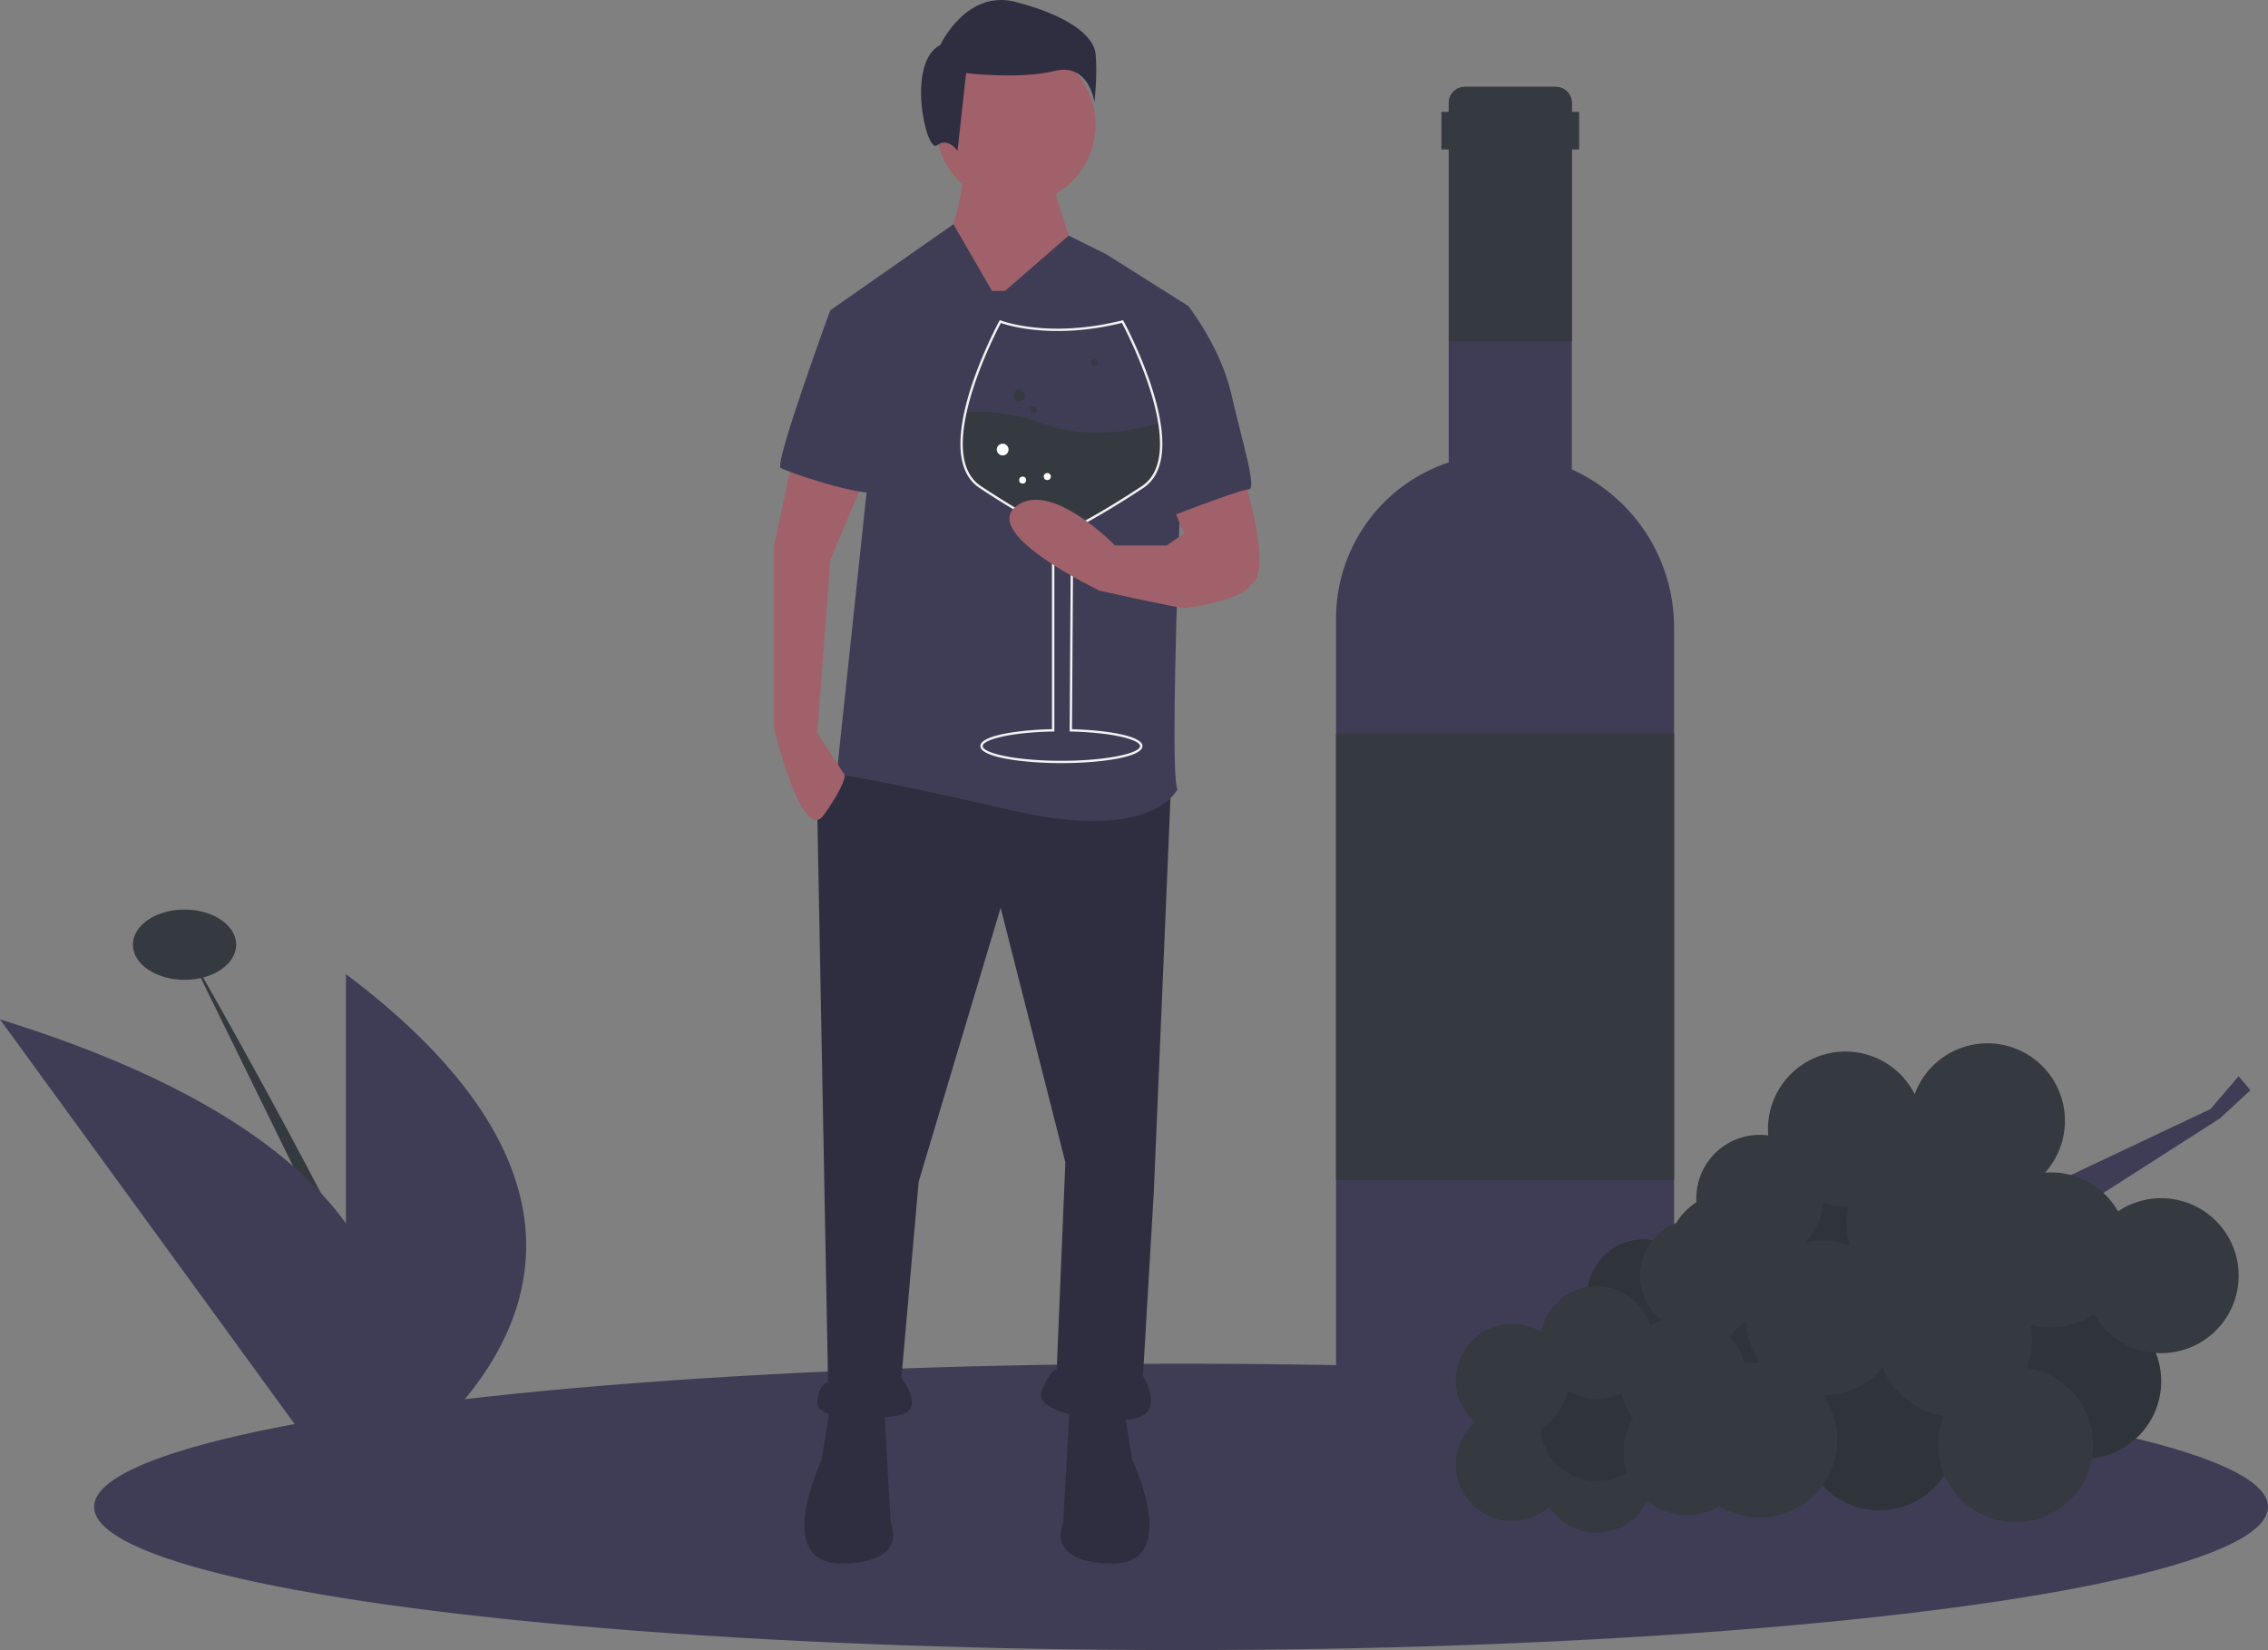 <svg id="a22a2120-1380-4139-914d-7a29ac562eef" data-name="Layer 1" xmlns="http://www.w3.org/2000/svg" width="966.154" height="703" viewBox="0 0 966.154 703"><rect x="0" y="0" width="966.154" height="703" fill="#808080" stroke="none"/><title>wine_tasting</title><ellipse cx="503.116" cy="642" rx="463.039" ry="61" fill="#3f3d56"/><ellipse cx="78.616" cy="402.481" rx="22" ry="14.975" fill="#343a40"/><path d="M195.538,500.981s104.499,181.567,101.749,207.773" transform="translate(-116.923 -98.5)" fill="#343a40"/><path d="M264.288,513.506V619.719c-21.889-30.33-65.549-61.561-147.365-86.913L264.288,735.222V736.76s.278-.15.797-.443l.251.345s.21-.281.587-.825C283.091,725.891,427.086,636.219,264.288,513.506Z" transform="translate(-116.923 -98.5)" fill="#3f3d56"/><path d="M808.406,313.616a74.146,74.146,0,0,0-21.884-15.12V142.401A6.901,6.901,0,0,0,779.621,135.5H740.978a6.901,6.901,0,0,0-6.901,6.901V295.502a70.054,70.054,0,0,0-48,66.47v334.844A30.684,30.684,0,0,0,716.762,727.5H799.535a30.542,30.542,0,0,0,30.542-30.542v-331.04A73.735,73.735,0,0,0,808.406,313.616Z" transform="translate(-116.923 -98.5)" fill="#3f3d56"/><rect x="569.154" y="312.556" width="144" height="190.222" fill="#343a40"/><path d="M789.633,146.167h-3.111v-3.766A6.901,6.901,0,0,0,779.621,135.5H740.978a6.901,6.901,0,0,0-6.901,6.901v3.766h-3.111v16h3.111v81.778h52.444V162.167h3.111Z" transform="translate(-116.923 -98.5)" fill="#343a40"/><polygon points="831.654 524.5 941.654 472.5 953.654 458.5 958.654 464.5 945.654 476.5 845.654 540.5 831.654 524.5" fill="#3f3d56"/><circle cx="887.654" cy="588.5" r="33" fill="#343a40"/><circle cx="887.654" cy="588.5" r="33" opacity="0.1"/><circle cx="800.654" cy="610.5" r="33" fill="#343a40"/><circle cx="800.654" cy="610.5" r="33" opacity="0.1"/><circle cx="731.654" cy="585.5" r="33" fill="#343a40"/><circle cx="743.154" cy="564" r="33" fill="#343a40"/><circle cx="737.154" cy="535" r="27" fill="#343a40"/><circle cx="759.154" cy="585" r="27" fill="#343a40"/><circle cx="759.154" cy="585" r="27" opacity="0.1"/><circle cx="778.154" cy="524" r="24" fill="#343a40"/><circle cx="778.154" cy="524" r="24" opacity="0.1"/><circle cx="644.154" cy="624" r="24" fill="#343a40"/><circle cx="680.154" cy="629" r="24" fill="#343a40"/><circle cx="680.154" cy="607" r="24" fill="#343a40"/><circle cx="680.154" cy="607" r="24" opacity="0.1"/><circle cx="644.154" cy="588" r="24" fill="#343a40"/><circle cx="700.154" cy="552" r="24" fill="#343a40"/><circle cx="700.154" cy="552" r="24" opacity="0.1"/><path d="M866.577,679a33.146,33.146,0,0,0-6.387.623,27.008,27.008,0,0,0-40.169-16.179,24.001,24.001,0,1,0-12.371,28.603,26.874,26.874,0,0,0,4.938,10.794,27,27,0,0,0,36.823,37.346A33.001,33.001,0,1,0,866.577,679Z" transform="translate(-116.923 -98.5)" fill="#343a40"/><circle cx="722.654" cy="543.5" r="24" fill="#343a40"/><path d="M1037.577,609a32.845,32.845,0,0,0-18.375,5.588A32.979,32.979,0,0,0,990.577,598c-.842,0-1.673.042-2.5.104a33.002,33.002,0,1,0-55.511-33.412A32.999,32.999,0,0,0,870.077,579.5c0,.927.048,1.842.123,2.749a26.999,26.999,0,1,0,1.202,53.313,32.998,32.998,0,1,0,47.497,45.594,33.027,33.027,0,0,0,26.068,20.517,33.001,33.001,0,1,0,35.222-20.345,32.939,32.939,0,0,0,1.811-18.46,33.019,33.019,0,0,0,26.954-4.455A32.998,32.998,0,1,0,1037.577,609Zm-151.748,18.924a26.903,26.903,0,0,0,7.66-16.843A32.987,32.987,0,0,0,903.077,612.5c.461,0,.918-.016,1.375-.035a32.928,32.928,0,0,0,.369,16.502,33.047,33.047,0,0,0-18.991-1.044Z" transform="translate(-116.923 -98.5)" fill="#343a40"/><path d="M615.779,432.882,608.428,606.552l-4.594,78.106s10.108,16.54-4.594,18.378-42.269-2.757-38.593-11.946,6.432-9.189,6.432-9.189l3.676-88.213L543.187,485.259l-34.918,116.699L500.918,685.577s10.108,12.864,0,15.621-36.756,2.757-35.837-5.513,4.594-8.27,4.594-8.27L465.081,444.828l13.783-21.134Z" transform="translate(-116.923 -98.5)" fill="#2f2e41"/><path d="M595.563,697.522l3.676,22.972s21.134,44.107-8.27,44.107-21.134-17.459-21.134-17.459l2.757-49.62Z" transform="translate(-116.923 -98.5)" fill="#2f2e41"/><path d="M470.595,697.522l-3.676,22.972s-21.134,44.107,8.27,44.107,21.134-17.459,21.134-17.459l-2.757-49.62Z" transform="translate(-116.923 -98.5)" fill="#2f2e41"/><path d="M564.321,172.837s9.189,33.08,11.027,33.08-17.459,25.729-17.459,25.729L529.404,247.267l-10.108-42.269s9.189-22.972,7.351-34.918Z" transform="translate(-116.923 -98.5)" fill="#a0616a"/><circle cx="432.696" cy="53.203" r="33.999" fill="#a0616a"/><path d="M545.025,222.457l27.165-23.591,16.023,7.97,34.918,22.053s-9.189,198.48-4.594,205.831c0,0-10.108,22.972-69.835,9.189s-75.349-15.621-75.349-15.621l12.864-121.293L470.595,230.727l52.471-36.692,16.445,28.422Z" transform="translate(-116.923 -98.5)" fill="#3f3d56"/><path d="M646.102,299.644s13.783,43.188,3.676,47.782-18.378,2.757-18.378,2.757L615.779,312.508Z" transform="translate(-116.923 -98.5)" fill="#a0616a"/><path d="M454.974,292.293l-8.27,38.593v78.106s11.946,49.62,21.134,36.756,8.999-16.938,8.999-16.938l-11.756-17.98,5.513-73.511,14.65-35.067Z" transform="translate(-116.923 -98.5)" fill="#a0616a"/><path d="M517.458,117.704S528.485,93.813,549.619,99.326s33.08,13.783,33.999,22.053-.459,20.675-.459,20.675-2.297-16.999-16.999-13.324-37.674.919-37.674.919l-3.676,33.08s-4.135-5.973-8.729-2.297S502.756,125.055,517.458,117.704Z" transform="translate(-116.923 -98.5)" fill="#2f2e41"/><path d="M615.779,230.727l7.351-1.838s13.783,17.459,18.378,37.674,11.027,40.431,7.351,40.431-36.756,12.864-36.756,12.864Z" transform="translate(-116.923 -98.5)" fill="#3f3d56"/><path d="M491.729,228.889,470.595,230.727s-23.891,65.241-21.134,67.079,35.837,12.864,40.431,10.108S491.729,228.889,491.729,228.889Z" transform="translate(-116.923 -98.5)" fill="#3f3d56"/><path d="M603.597,306.041c-8.836,5.824-16.132,10.192-21.711,13.34h-.005a127.05,127.05,0,0,0-24.407.685c-5.719-3.192-13.435-7.771-22.926-14.025-.09-.06-.18-.12-.27-.185v-.005c-8.706-5.989-8.921-18.673-6.089-31.643,7.205-.801,18.693-.45,34.129,5.064,18.278,6.53,37.412,2.837,48.5-.52C612.639,290.194,611.528,300.812,603.597,306.041Z" transform="translate(-116.923 -98.5)" fill="#343a40"/><path d="M569.072,423.625c-16.737,0-34.525-2.543-34.525-7.255,0-4.476,15.726-6.863,30.522-7.209V332.56c0-1.822-.879-4.157-2.611-6.941a42.061,42.061,0,0,0-2.596-3.671q-1.239-.671-2.631-1.444c-7.137-3.984-14.861-8.709-22.958-14.045-.097-.065-.192-.129-.288-.197l-.208-.15c-7.506-5.339-9.551-16.106-6.078-32.01,4.12-18.9,14.808-38.653,14.915-38.85l.213-.39.413.165c.199.079,20.256,7.848,51.73-.021l.376-.094.185.34c.016.029,1.603,2.948,3.751,7.532,4.363,9.3,9.992,23.075,12.03,35.889,2.187,13.741-.316,23.09-7.439,27.786h0c-7.64,5.035-14.954,9.53-21.74,13.358l-.118.065q-1.43.811-2.71,1.51c-.322.45-.636.923-.934,1.408-.398.647-.78,1.333-1.136,2.04a30.651,30.651,0,0,0-3.194,13.558l-.452,70.78c14.548.381,30.008,2.777,30.008,7.193C603.597,421.082,585.809,423.625,569.072,423.625ZM534.778,305.593l.047.032c8.075,5.321,15.778,10.033,22.893,14.005q1.438.8,2.711,1.487l.091.049.064.081a43.311,43.311,0,0,1,2.723,3.843c1.833,2.945,2.763,5.458,2.763,7.47v77.58l-.49.01c-18.55.378-30.032,3.523-30.032,6.219,0,2.958,13.768,6.254,33.524,6.254s33.524-3.296,33.524-6.254c0-2.656-11.287-5.783-29.523-6.205l-.492-.012.459-71.763a31.65,31.65,0,0,1,3.301-14.002c.368-.731.764-1.443,1.176-2.113.331-.539.682-1.066,1.042-1.563l.066-.091.099-.054q1.37-.748,2.91-1.622l.12-.065c6.734-3.803,13.989-8.262,21.567-13.257,6.765-4.46,9.121-13.475,7.001-26.793-2.02-12.699-7.612-26.38-11.947-35.622-1.715-3.659-3.068-6.248-3.542-7.138-29.081,7.177-48.484,1.112-51.544.04-1.496,2.826-10.838,20.888-14.613,38.205-3.411,15.62-1.431,26.091,5.884,31.124Z" transform="translate(-116.923 -98.5)" fill="#f2f2f2"/><circle cx="434.137" cy="168.513" r="2.502" fill="#343a40"/><circle cx="427.132" cy="191.529" r="2.502" fill="#fff"/><circle cx="440.141" cy="174.517" r="1.501" fill="#343a40"/><circle cx="446.145" cy="203.037" r="1.501" fill="#fff"/><circle cx="435.638" cy="204.538" r="1.501" fill="#fff"/><circle cx="466.16" cy="154.503" r="1.501" fill="#343a40"/><path d="M641.508,320.778s11.027,20.216,8.27,26.648S624.049,357.534,621.292,357.534s-35.837-7.351-35.837-7.351-50.539-23.891-35.837-35.837,42.269,16.54,42.269,16.54h22.053l11.946-8.27Z" transform="translate(-116.923 -98.5)" fill="#a0616a"/></svg>